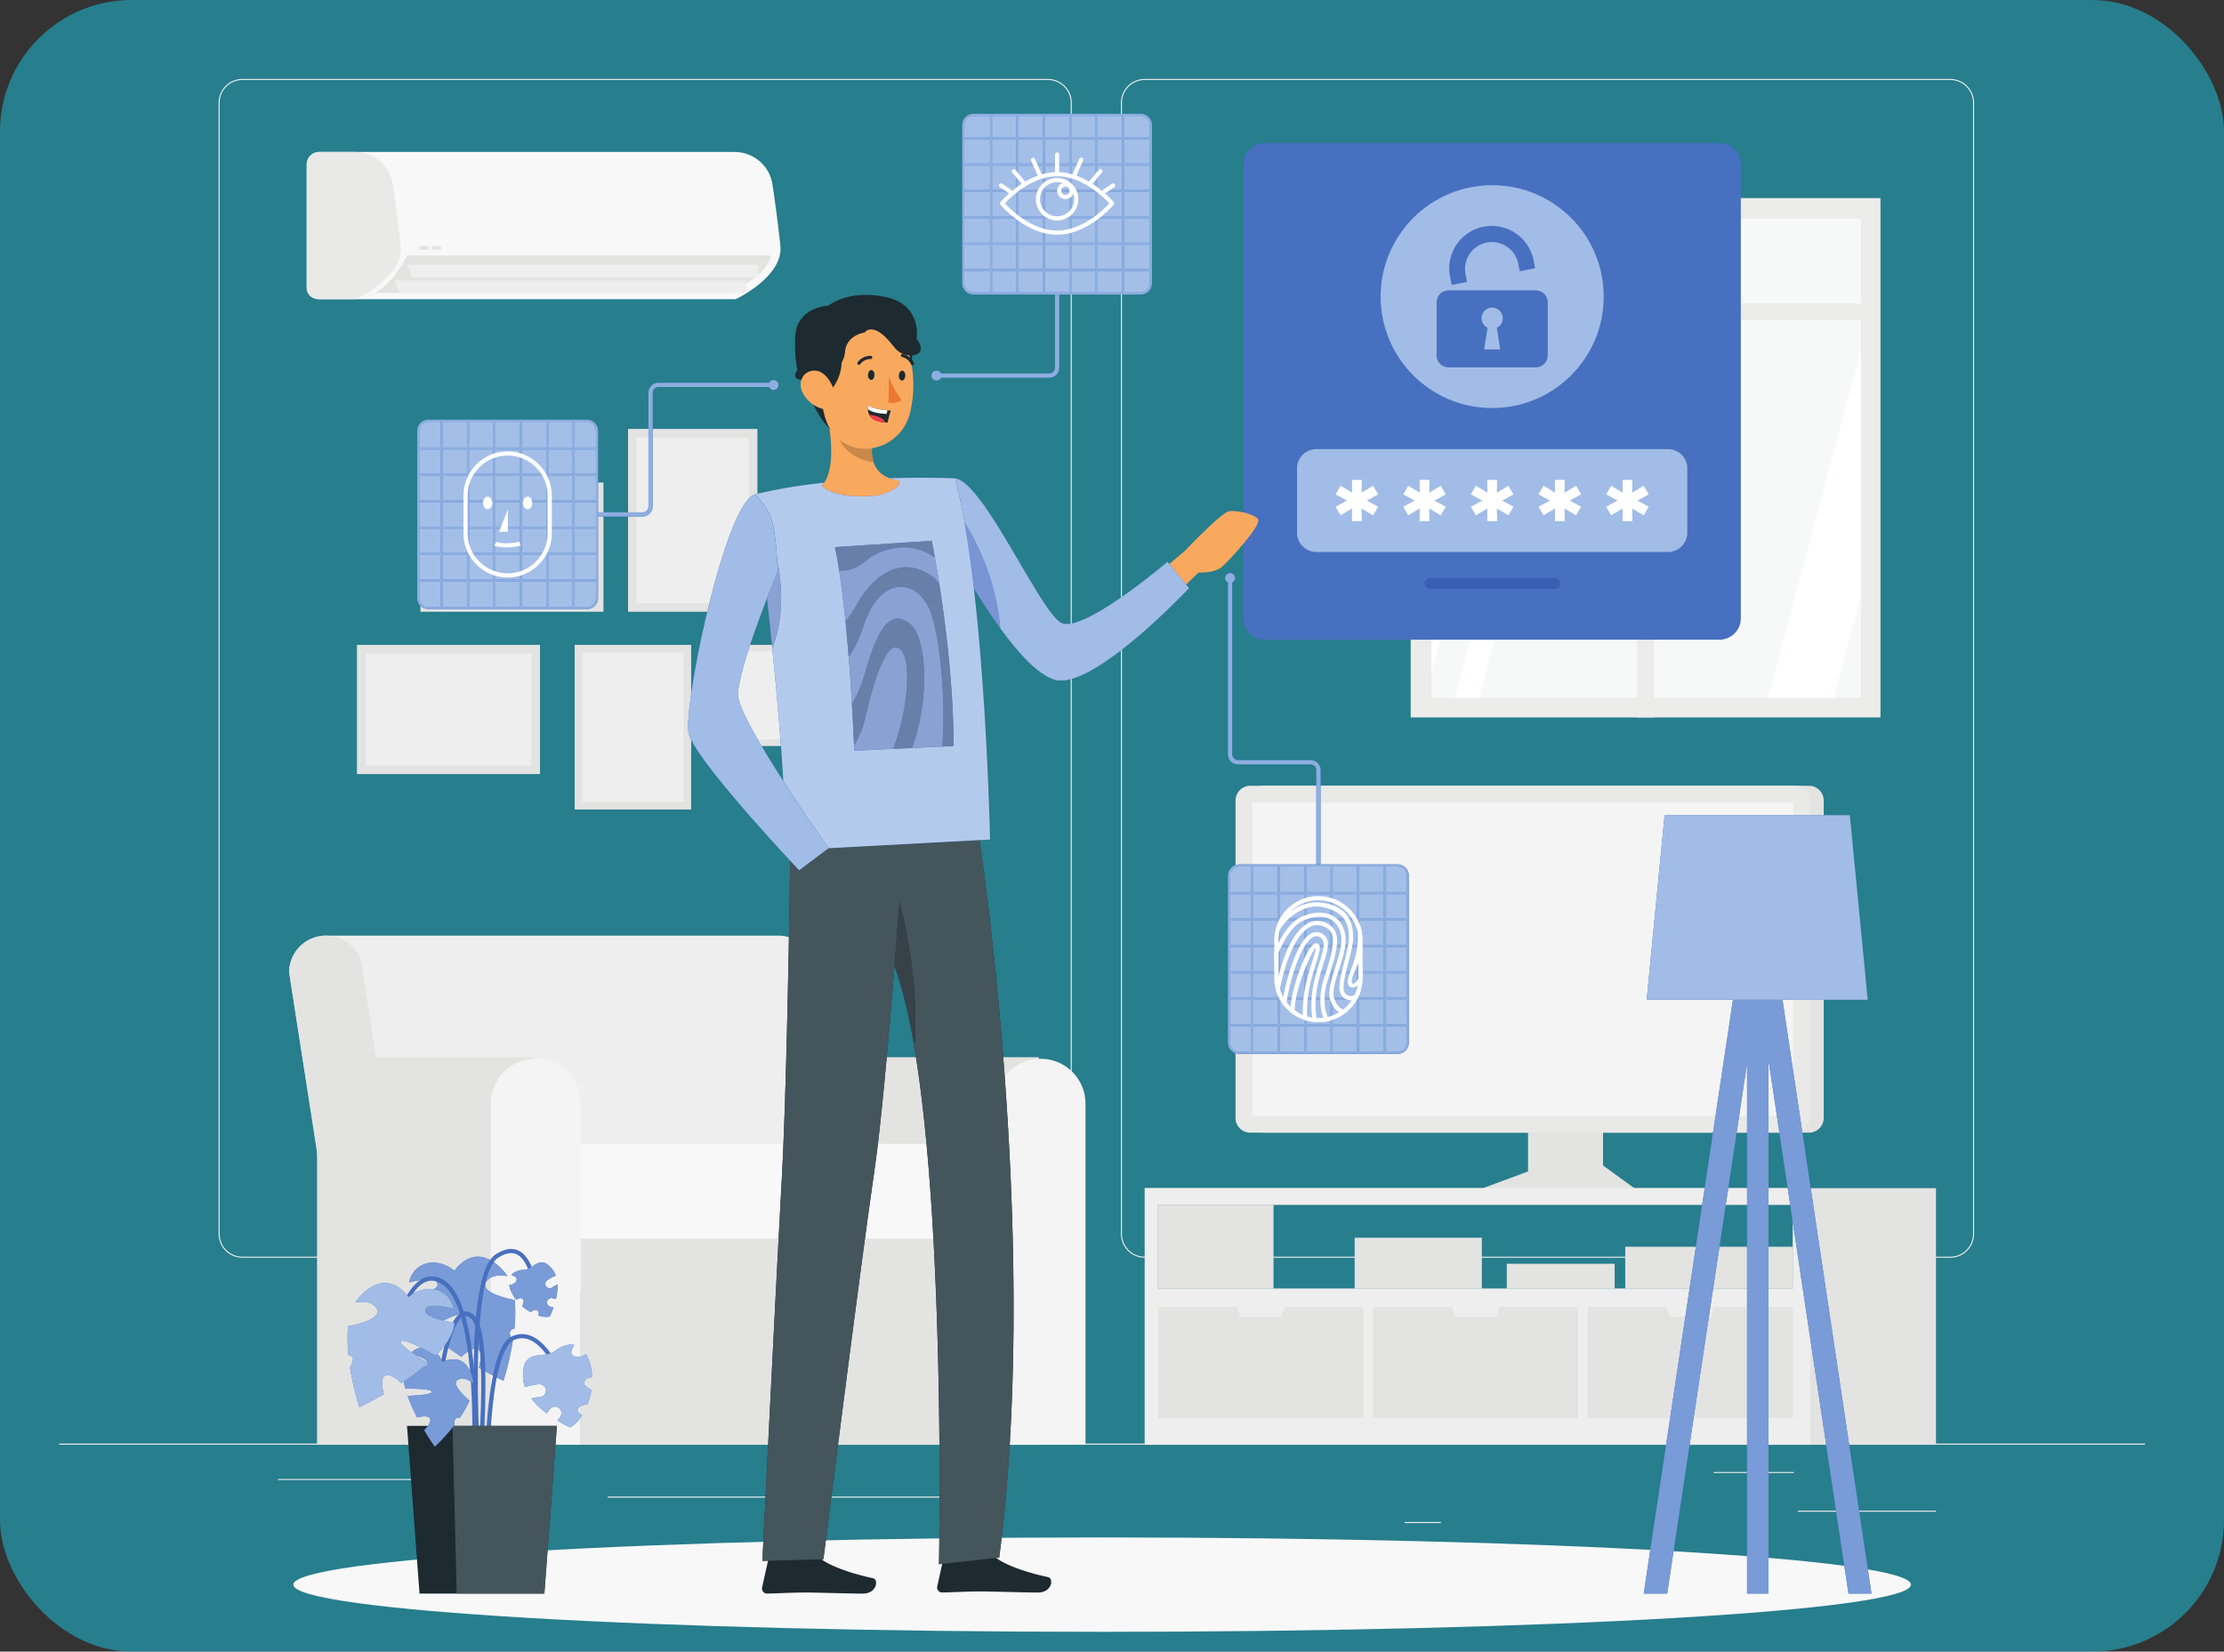 <svg xmlns="http://www.w3.org/2000/svg" width="338" height="251" fill="none" viewBox="0 0 338 251">
  <rect x="0" y="0" width="338" height="251" fill="#333333" stroke="none"/>
  <rect width="338" height="251" fill="#1EBBD7" opacity=".55" rx="20"/>
  <g clip-path="url(#a)">
    <path fill="#EEE" d="M9 219.553h317v-.158H9v.158Zm264.238 10.195h20.999v-.158h-20.999v.158Zm-59.756 1.56h5.511v.159h-5.511v-.159Zm46.954-7.442h12.167v-.158h-12.167v.158Zm-218.177 1.065h27.384v-.159H42.26v.159Zm33.03 0h4.015v-.159h-4.015v.159Zm17.064 2.674h59.39v-.159h-59.39v.159ZM36.842 12.159a3.462 3.462 0 0 0-3.46 3.456v171.917a3.463 3.463 0 0 0 3.46 3.457h122.425a3.462 3.462 0 0 0 3.459-3.457V15.615a3.462 3.462 0 0 0-3.459-3.456H36.842Zm122.425 178.988H36.842a3.62 3.62 0 0 1-3.619-3.615V15.615a3.621 3.621 0 0 1 3.62-3.614h122.424a3.621 3.621 0 0 1 3.618 3.614v171.917a3.62 3.62 0 0 1-3.618 3.615Zm14.707-178.988a3.462 3.462 0 0 0-3.46 3.456v171.917a3.462 3.462 0 0 0 3.46 3.457h122.425a3.462 3.462 0 0 0 3.46-3.457V15.615a3.462 3.462 0 0 0-3.46-3.456H173.974Zm122.425 178.988H173.974a3.62 3.62 0 0 1-3.618-3.615V15.615a3.62 3.62 0 0 1 3.618-3.614h122.425a3.622 3.622 0 0 1 3.619 3.614v171.917a3.621 3.621 0 0 1-3.619 3.615Z"/>
    <path fill="#E3E3E2" d="M243.629 164.742v12.383l5.235 3.802H224.42l7.809-2.892v-12.429l11.4-.864Z"/>
    <path fill="#E3E3E2" d="M175.947 183.098h96.54v12.75h-96.54v-12.75Zm-1.966-2.527v39.007H294.23v-39.007H173.981Z"/>
    <path fill="#EEE" d="M175.947 183.098h96.54v12.75h-96.54v-12.75Zm-1.966-2.527v39.007h101.134v-39.007H173.981Z"/>
    <path fill="#E3E3E2" d="M175.945 195.847h17.603V183.1h-17.603v12.747Zm71.053 0h25.489v-6.373h-25.489v6.373Zm-18 0h16.394v-3.785h-16.394v3.785Zm-23.12.001h19.331v-7.744h-19.331v7.744Zm47.418 2.776.468 1.522h6.269l.467-1.522h11.987v16.923h-31.178v-16.923h11.987Zm-32.641 0 .468 1.522h6.268l.468-1.522h11.987v16.923h-31.178v-16.923h11.987Zm-32.641 0 .468 1.522h6.269l.468-1.522h11.987v16.923h-31.179v-16.923h11.987Zm4.051-26.484h82.861a2.237 2.237 0 0 0 2.238-2.236v-48.248a2.238 2.238 0 0 0-2.238-2.236h-82.861a2.238 2.238 0 0 0-2.238 2.236v48.248a2.237 2.237 0 0 0 2.238 2.236Z"/>
    <path fill="#E9E9E8" d="M190.013 172.14h82.86a2.237 2.237 0 0 0 2.238-2.236v-48.248a2.238 2.238 0 0 0-2.238-2.236h-82.86a2.238 2.238 0 0 0-2.239 2.236v48.248a2.237 2.237 0 0 0 2.239 2.236Z"/>
    <path fill="#F4F4F4" d="M190.34 169.577h82.206v-47.594H190.34v47.594Z"/>
    <path fill="#ECECEB" d="M214.394 109.03h71.398V30.102h-71.398v78.928Z"/>
    <path fill="#F7F8F8" d="M217.535 106.067h65.302V33.229h-65.302v72.838Z"/>
    <path fill="#fff" d="m235.991 33.229-18.456 69.05V64.897l8.445-31.668h10.011Zm8.248 0-19.464 72.838h-3.671l19.465-72.838h3.67Zm38.598 19.863V90.48l-4.133 15.587h-10.011l14.144-52.975Z"/>
    <path fill="#ECECEB" d="M248.825 109.03h2.536V30.102h-2.536v78.928Z"/>
    <path fill="#ECECEB" d="M215.633 48.652h68.789v-2.534h-68.789v2.534Z"/>
    <path fill="#E3E3E2" d="M82.066 98.005v19.637H54.249V98.005h27.817Z"/>
    <path fill="#EEE" d="M80.757 99.285v17.077h-25.2V99.285h25.2Z"/>
    <path fill="#E3E3E2" d="M63.895 92.972h27.816V73.335H63.895v19.638Z"/>
    <path fill="#EEE" d="M65.203 91.692h25.2V74.615h-25.2v17.078Z"/>
    <path fill="#E3E3E2" d="M87.341 123.025h17.699v-25.02H87.341v25.02Z"/>
    <path fill="#EEE" d="M103.887 121.849H88.495V99.181h15.392v22.668Z"/>
    <path fill="#E3E3E2" d="M95.452 92.972h19.658V65.185H95.452v27.787Z"/>
    <path fill="#EEE" d="M96.734 91.666h17.094V66.49H96.734v25.175Z"/>
    <path fill="#E3E3E2" d="M111.05 113.381h21.779V98.005H111.05v15.376Z"/>
    <path fill="#EEE" d="M112.074 112.378h19.731v-13.37h-19.731v13.37Zm-62.528 29.819h68.766c3.092 0 5.6 2.505 5.6 5.595l7.613 48.429H51.559l-7.613-48.429a5.598 5.598 0 0 1 5.6-5.595Z"/>
    <path fill="#E3E3E2" d="m131.319 160.926-.086-.251h26.628v58.903h-32.968v-51.841c0-3.671 2.789-6.657 6.426-6.811Z"/>
    <path fill="#F4F4F4" d="M158.143 160.911a6.83 6.83 0 0 1 6.833 6.826v51.841H151.31v-51.841a6.83 6.83 0 0 1 6.833-6.826Z"/>
    <path fill="#E3E3E2" d="m54.605 160.926-.086-.251h26.628v58.903H48.18v-51.841c0-3.671 2.79-6.657 6.426-6.811Zm33.657 58.652h58.586v-41.486H88.262v41.486Z"/>
    <path fill="#F8F8F9" d="M77.128 188.226h65.906c3.976 0 7.2-3.22 7.2-7.192a7.197 7.197 0 0 0-7.2-7.193H77.128v14.385Z"/>
    <path fill="#F4F4F4" d="M81.429 160.911a6.83 6.83 0 0 1 6.833 6.826v51.841H74.596v-51.841a6.83 6.83 0 0 1 6.833-6.826Z"/>
    <path fill="#E3E3E2" d="M62.76 196.938H51.558l-7.613-49.146a5.598 5.598 0 0 1 5.6-5.595c3.093 0 5.6 2.505 5.6 5.595l7.613 49.146Z"/>
    <path fill="#F8F8F9" d="M46.614 25v18.72c0 1.052.853 1.752 1.907 1.752h63.282s7.316-3.41 6.797-8.17a231.5 231.5 0 0 0-1.197-9.255c-.433-2.871-2.892-4.951-5.795-4.951H48.521A1.905 1.905 0 0 0 46.614 25Z"/>
    <path fill="#E9E9E8" d="M46.614 25v18.72c0 1.052.853 1.752 1.907 1.752h5.58s7.32-3.41 6.796-8.17c-.415-3.8-.844-6.899-1.196-9.255-.429-2.871-2.893-4.951-5.795-4.951H48.52A1.905 1.905 0 0 0 46.614 25Z"/>
    <path fill="#E3E3E2" d="M117.146 38.807H61.864s-1.827 4.047-4.924 5.713h54.011s5.718-2.619 6.195-5.713Z"/>
    <path fill="#EEE" d="M113.333 42.615H59.958l.794 1.905h52.581v-1.905Zm1.906-2.38H61.864l.794 1.904h52.581v-1.904Z"/>
    <path fill="#E3E3E2" d="M63.77 37.934h1.351v-.555h-1.35v.555Zm1.908 0h1.35v-.555h-1.35v.555Z"/>
    <path fill="#F8F8F9" d="M290.426 240.828c0 3.961-55.035 7.172-122.926 7.172-67.89 0-122.925-3.211-122.925-7.172s55.035-7.172 122.925-7.172c67.891 0 122.926 3.211 122.926 7.172Z"/>
    <path fill="#4870C0" d="M66.503 195.14c.133.932-2.394 1.544-4.456 1.888.168 1.69 1.294 3.399 2.85 4.994 1.955-1.1 4.748-2.556 5.263-2.201.561.389-2.298 2.236-4.087 3.322 1.259 1.115 2.675 2.154 4.051 3.065.877-.819 1.904-1.536 2.515-1.147.635.403.463 1.669.15 2.799a54.873 54.873 0 0 0 3.721 1.993s.894-2.705 1.422-6.036a11.544 11.544 0 0 1-.312-.651c-.343-.793-.009-1.13.557-1.241.147-1.458.19-2.957.035-4.348-2.407-.505-5.337-1.439-4.24-2.882.662-.87 1.873-.969 3.133-.751a5.199 5.199 0 0 0-.595-.81c-4.383-4.825-7.441 0-7.441 0-2.547-2.121-6.126-1.547-6.9 1.767 1.432-.366 4.17-.911 4.334.239Z"/>
    <path fill="#799BD7" d="M76.51 209.853s-.377-.179-1.01-.505c.55-2.831 1.324-4.932 2.403-5.588l.03.057c-.529 3.331-1.423 6.036-1.423 6.036Z"/>
    <path fill="#799BD7" d="M74.925 209.048c-.35-.186-.746-.401-1.177-.641-.08-2.925-.338-5.447-.874-7.033.317-4.36.966-7.949 2.151-9.563.475.324.971.758 1.485 1.323.224.247.42.519.595.81a6.267 6.267 0 0 0-1.056-.099c-.54 0-1.039.092-1.453.317-.24.13-.45.305-.624.533-.163.214-.237.417-.237.609-.002 1.102 2.427 1.843 4.477 2.273.067.608.097 1.237.097 1.875 0 .82-.05 1.653-.132 2.473-.409.08-.697.279-.696.681 0 .155.044.34.14.56l.009.021c-1.242.725-2.106 2.944-2.705 5.861Zm-1.819-1.004-.317-.184c.116-.42.213-.859.256-1.266.026.467.046.95.061 1.45Zm-2.982-1.836a42.625 42.625 0 0 1-1.99-1.396c.44-1.788 1.02-3.481 1.733-4.311.061-.06.116-.118.163-.172l.082-.074c.43 1.522.758 3.27 1.006 5.145a8.277 8.277 0 0 0-.994.808Zm2.848-.706a.859.859 0 0 0-.288-.41c.017-.531.038-1.055.063-1.574.092.6.167 1.266.225 1.984Zm-1.268-.425c-.26-1.847-.6-3.578-1.043-5.095a.776.776 0 0 1 .108-.007c.266 0 .546.133.85.404.246.22.457.584.637 1.072a91.705 91.705 0 0 0-.191 3.516 1.7 1.7 0 0 0-.36.11Zm-4.317-4.378c-1.475-.348-2.765-.836-2.764-1.482 0-.024.001-.047.004-.071.075-.52.676-.694 1.445-.694.93 0 2.105.255 2.888.455-.412-1.765-1.618-2.752-3.042-2.97.367-.216.59-.457.59-.726a.621.621 0 0 0-.248-.486c.138.036.277.084.417.143 1.432.6 2.48 2.339 3.243 4.746a2.259 2.259 0 0 0-.227.176c-.528.093-1.382.455-2.306.909Z"/>
    <path fill="#799BD7" d="M72.355 200.271a2.022 2.022 0 0 0-.315-.365c-.424-.378-.847-.568-1.266-.568-.1 0-.2.011-.3.033-.826-2.559-1.974-4.425-3.55-5.087a3.399 3.399 0 0 0-1.318-.281 3.05 3.05 0 0 0-1.422.358 3.93 3.93 0 0 0-.32.188c-.614.093-1.224.232-1.694.352.47-2.014 1.976-3.016 3.657-3.016 1.085 0 2.243.418 3.242 1.249 0 0 1.359-2.144 3.564-2.144.57 0 1.195.142 1.868.502-1.123 1.64-1.785 4.865-2.146 8.779Z"/>
    <path fill="#4870C0" d="m71.972 230.6-.632-.052c.027-.325 2.596-32.634-4.663-35.68-.78-.327-1.499-.309-2.2.055-2.622 1.363-3.879 7.019-3.891 7.077l-.62-.135c.054-.245 1.333-6.003 4.218-7.504.867-.45 1.788-.476 2.74-.077 7.677 3.222 5.16 34.966 5.048 36.316Z"/>
    <path fill="#4870C0" d="M72.887 229.9c-.129-1.453-3.091-35.638 2.448-39.267 1.329-.869 2.512-1.056 3.519-.547 2.617 1.319 2.961 6.911 2.974 7.147l-.632.036c-.004-.055-.336-5.464-2.628-6.618-.789-.396-1.76-.226-2.885.512-5.225 3.423-2.196 38.329-2.165 38.682l-.631.055Z"/>
    <path fill="#4870C0" d="M73.72 232.664c-.042-1.113-.954-27.28 4.09-29.571.997-.452 2.007-.461 3-.024 3.462 1.522 5.6 7.966 5.69 8.239l-.603.197c-.021-.064-2.14-6.449-5.342-7.856-.832-.366-1.645-.36-2.482.021-3.868 1.756-3.997 21.508-3.72 28.97l-.633.024Z"/>
    <path fill="#4870C0" d="m72.436 231.467-.63-.072c.889-7.788 2.589-28.54-.188-31.016-.414-.37-.785-.483-1.135-.35-1.861.713-2.994 7.463-3.274 10.004l-.63-.07c.107-.974 1.122-9.547 3.676-10.526.585-.224 1.185-.066 1.785.469 3.589 3.199.528 30.404.396 31.561Z"/>
    <path fill="#1D2A30" d="M61.856 216.703h22.779l-1.903 25.489H63.758l-1.902-25.489Z"/>
    <path fill="#45555C" d="M82.732 242.192H69.41l-.629-25.263.18-.226h15.674l-1.902 25.489"/>
    <path fill="#4870C0" d="M64.96 207.349c-.238.62-2.007.132-3.397-.362-.476 1.101-.368 2.54.043 4.057 1.584-.009 3.806.049 4.002.445.213.432-2.185.591-3.66.649.393 1.118.91 2.245 1.446 3.278.822-.205 1.701-.296 1.945.153.253.466-.287 1.188-.868 1.777a38.59 38.59 0 0 0 1.61 2.505s1.48-1.363 2.949-3.236c.006-.167.014-.335.031-.509.06-.606.382-.699.77-.574.59-.849 1.13-1.759 1.514-2.67-1.313-1.136-2.798-2.715-1.627-3.229.707-.31 1.488.044 2.19.61a3.73 3.73 0 0 0-.089-.704c-1.047-4.477-4.589-2.548-4.589-2.548-.843-2.181-3.247-3.052-4.861-1.273 1.008.264 2.883.865 2.59 1.631Z"/>
    <path fill="#799BD7" d="M66.082 219.851s-.724-1.011-1.611-2.505c.48-.487.934-1.066.932-1.516a.546.546 0 0 0-.064-.261c-.128-.236-.43-.322-.807-.322-.343 0-.747.071-1.138.169a25.926 25.926 0 0 1-1.446-3.278c1.415-.055 3.678-.205 3.673-.597a.121.121 0 0 0-.013-.052c-.184-.372-2.155-.446-3.706-.446l-.296.001a11.622 11.622 0 0 1-.239-1.071 37.497 37.497 0 0 0 3.136-2.347c.232-.031.395-.117.456-.277a.44.44 0 0 0 .03-.14l.068-.06-.076-.046c-.096-.48-.99-.879-1.812-1.151a28.115 28.115 0 0 1-.617-.422c.43-.407.905-.642 1.388-.728.776.387 1.59.83 2.294 1.226.084-.086.167-.172.25-.26.306.337.563.749.746 1.223 0 0 .76-.413 1.678-.413 1.067 0 2.349.556 2.912 2.961.053.229.08.465.089.704-.523-.421-1.09-.725-1.636-.725-.188 0-.374.035-.555.115-.3.131-.425.332-.424.578.002.715 1.074 1.805 2.05 2.651-.382.911-.922 1.821-1.513 2.67a.886.886 0 0 0-.27-.049c-.26 0-.454.166-.5.623a7.993 7.993 0 0 0-.031.509l-.07.088-.18.226a30.39 30.39 0 0 1-2.698 2.922Z"/>
    <path fill="#4870C0" d="M81.871 210.376c-.718.053-1.407.217-2.081.438a4.824 4.824 0 0 1-.307-1.506c-.144-4.589 3.144-2.654 4.882-4.003.866-.672 1.928-1.104 2.907-.911-.147.254-.28.515-.393.786-.182.44.105.897.556.982.424.079.9.043 1.29-.153.122-.061.224-.149.332-.23.242.41.457.911.631 1.536.177.637.268 1.298.297 1.962a6.649 6.649 0 0 0-.769.217c-.395.14-.606.771-.287 1.09.28.281.6.504.948.665a10.659 10.659 0 0 1-.578 2.151c-.078.012-.157.021-.234.036a5.995 5.995 0 0 0-.496.122 1.788 1.788 0 0 0-.275.101.727.727 0 0 0-.43.556c-.035.251.07.51.27.663.108.082.226.146.342.21-.523.829-1.142 1.484-1.82 1.834 0 0-.837-.366-1.934-1.022.137-.184.274-.367.402-.557.15-.223.217-.453.195-.72-.022-.26-.18-.486-.372-.648-.187-.157-.484-.225-.722-.195-.232.03-.514.173-.648.372-.152.226-.32.442-.486.658-.84-.633-1.675-1.396-2.334-2.264l.07-.02a7.273 7.273 0 0 1 1.295-.216c.546-.04.885-.589.844-1.092-.047-.546-.586-.88-1.095-.842Z"/>
    <path fill="#A1BCE6" d="M86.657 216.922s-.838-.366-1.935-1.022c.137-.184.274-.367.402-.557a1.07 1.07 0 0 0 .195-.72c-.022-.26-.18-.486-.372-.648a.98.98 0 0 0-.722-.195c-.232.03-.514.173-.648.372-.153.226-.32.442-.487.658-.839-.633-1.674-1.396-2.333-2.264l.07-.02a7.273 7.273 0 0 1 1.295-.216c.516-.038.848-.531.847-1.009l-.003-.083c-.045-.518-.532-.845-1.016-.845-.027 0-.053 0-.079.003-.718.053-1.407.217-2.081.438a4.82 4.82 0 0 1-.312-1.793c.001-4.221 3.186-2.397 4.887-3.716.724-.563 1.587-.958 2.422-.958.163 0 .325.016.485.047-.147.254-.28.515-.393.786a.715.715 0 0 0-.056.272c0 .342.254.643.612.71.136.026.28.039.422.039.3 0 .604-.06.868-.192.122-.061.224-.149.332-.23.242.41.457.911.63 1.536.178.637.269 1.298.297 1.962a6.649 6.649 0 0 0-.768.217c-.26.092-.441.398-.442.687 0 .15.046.294.155.403.28.281.6.504.948.665a10.66 10.66 0 0 1-.578 2.151c-.078.012-.157.021-.234.036a5.995 5.995 0 0 0-.496.122 1.792 1.792 0 0 0-.275.101.727.727 0 0 0-.437.656c.001.217.103.43.278.563.107.082.225.146.341.21-.523.829-1.142 1.484-1.82 1.834Z"/>
    <path fill="#4870C0" d="M83.186 194.553a5.99 5.99 0 0 1 1.286-.683 3.293 3.293 0 0 0-.5-.925c-1.941-2.475-2.818-.016-4.324.038-.75.027-1.498.265-1.927.795.188.069.373.148.552.241a.493.493 0 0 1 .138.76 1.425 1.425 0 0 1-.744.485c-.09.021-.183.019-.274.025.052.321.159.68.342 1.082.187.413.43.801.706 1.162.161-.084.327-.159.498-.223.27-.1.658.139.631.447a2.251 2.251 0 0 1-.206.765c.391.347.817.631 1.249.876l.138-.083c.103-.056.208-.106.314-.153a1.2 1.2 0 0 1 .19-.069.503.503 0 0 1 .47.105.488.488 0 0 1 .149.466c-.02.09-.055.175-.088.261.639.205 1.252.278 1.761.165 0 0 .28-.559.569-1.385-.153-.036-.306-.072-.456-.117a.731.731 0 0 1-.42-.293.668.668 0 0 1 .709-1.01c.18.052.362.09.544.132.163-.7.267-1.468.231-2.213l-.045.021a4.9 4.9 0 0 0-.775.454c-.305.218-.724.079-.923-.204-.215-.307-.079-.719.205-.922Z"/>
    <path fill="#799BD7" d="M83.033 200.143a4.14 4.14 0 0 1-1.247-.218c.033-.086.067-.171.088-.261a.491.491 0 0 0-.149-.466.475.475 0 0 0-.326-.123.596.596 0 0 0-.145.018 1.284 1.284 0 0 0-.189.068 4.067 4.067 0 0 0-.314.154l-.138.083a7.328 7.328 0 0 1-1.25-.876 2.251 2.251 0 0 0 .209-.796c0-.245-.26-.439-.499-.439a.377.377 0 0 0-.133.023 4.225 4.225 0 0 0-.499.223 5.985 5.985 0 0 1-.706-1.162 4.259 4.259 0 0 1-.342-1.082c.091-.006.183-.004.274-.025.29-.068.557-.258.744-.485a.521.521 0 0 0 .121-.331.477.477 0 0 0-.26-.429 4.644 4.644 0 0 0-.551-.241c.43-.53 1.177-.768 1.927-.796 1.004-.035 1.728-1.139 2.673-1.139.474 0 1.003.277 1.65 1.102.222.282.382.595.5.925-.45.179-.884.395-1.285.682a.743.743 0 0 0-.31.586.58.58 0 0 0 .105.337.738.738 0 0 0 .587.311.572.572 0 0 0 .336-.107 5.01 5.01 0 0 1 .775-.455l.045-.02c.005.1.007.198.007.299 0 .649-.096 1.307-.238 1.913-.182-.041-.365-.079-.544-.131a.486.486 0 0 0-.134-.018.72.72 0 0 0-.37.106.684.684 0 0 0-.293.419.847.847 0 0 0-.014.15c0 .125.03.25.103.353a.731.731 0 0 0 .419.293c.15.045.303.081.456.117a12.81 12.81 0 0 1-.569 1.385 2.368 2.368 0 0 1-.514.053Z"/>
    <path fill="#4870C0" d="M64.627 199.146c-.133.931 2.395 1.544 4.456 1.888-.168 1.691-1.294 3.399-2.849 4.994-1.956-1.101-4.748-2.556-5.263-2.201-.562.389 2.298 2.236 4.086 3.322-1.258 1.115-2.674 2.155-4.05 3.065-.878-.818-1.904-1.537-2.516-1.148-.635.404-.463 1.67-.15 2.799a54.64 54.64 0 0 1-3.721 1.994s-.894-2.705-1.422-6.036c.108-.212.214-.426.312-.651.343-.793.01-1.13-.557-1.242-.147-1.458-.189-2.957-.036-4.348 2.41-.505 5.338-1.439 4.241-2.882-.662-.87-1.873-.968-3.133-.751.176-.29.371-.563.595-.809 4.383-4.825 7.442 0 7.442 0 2.547-2.121 6.125-1.547 6.898 1.767-1.43-.366-4.168-.911-4.333.239Z"/>
    <path fill="#A1BCE6" d="M54.62 213.859s-.894-2.705-1.422-6.036c.107-.212.214-.426.312-.651.095-.22.138-.405.139-.56 0-.403-.287-.601-.697-.682a24.86 24.86 0 0 1-.131-2.473c0-.637.03-1.266.096-1.875 2.051-.43 4.48-1.171 4.478-2.272 0-.192-.074-.396-.237-.61-.473-.622-1.226-.849-2.077-.849-.34 0-.696.036-1.056.098.176-.29.37-.563.595-.809 1.46-1.608 2.775-2.145 3.877-2.145 2.205 0 3.564 2.145 3.564 2.145 1-.832 2.157-1.249 3.242-1.249 1.681 0 3.187 1.002 3.657 3.016-.783-.2-1.959-.455-2.889-.455-.768 0-1.37.174-1.444.694a.499.499 0 0 0-.005.071c0 .891 2.452 1.482 4.46 1.817-.115 1.163-.684 2.335-1.534 3.473a15.437 15.437 0 0 1-1.314 1.521c-1.751-.986-4.173-2.256-5.03-2.256-.1 0-.18.018-.233.055a.156.156 0 0 0-.072.135c.004.572 2.527 2.196 4.158 3.187l-.068.059c-.16.141-.322.28-.486.418-.999.84-2.074 1.63-3.136 2.347-.12.081-.24.162-.36.241-.709-.661-1.515-1.256-2.12-1.256a.72.72 0 0 0-.396.108c-.315.2-.431.613-.43 1.115 0 .511.123 1.115.28 1.684a54.64 54.64 0 0 1-3.721 1.994Z"/>
    <path fill="#4870C0" d="m253.373 242.192 12.142-80.598v80.598h3.26v-81.101l12.154 81.101h3.493l-15.213-101.517-.434.064v-3.301h-3.26v3.291l-.446-.054-15.255 101.517h3.559Z"/>
    <path fill="#799BD7" d="M284.422 242.192h-3.493l-5.815-38.8-2.627-17.53-2.44-16.285-1.272-8.486v81.101h-3.26v-80.598l-1.203 7.983-.386 2.563-1.27 8.431-.381 2.527-.96 6.376-.96 6.373-.648 4.299-2.32 15.401-.607 4.031-3.407 22.614h-3.559l13.562-90.258h7.52l13.526 90.258Z"/>
    <path fill="#4870C0" d="M283.85 151.934h-33.586l2.719-28.037h28.149l2.718 28.037Z"/>
    <path fill="#A1BCE6" d="M283.85 151.934h-33.586l2.719-28.037h28.149l2.718 28.037Z"/>
    <path fill="#4870C0" d="M199.172 115.531h-11.017a.887.887 0 0 1-.888-.886V88.514a.738.738 0 0 0-.317-1.407.738.738 0 0 0-.317 1.407v26.131c0 .838.682 1.52 1.522 1.52h11.017c.488 0 .887.397.887.886v14.952h.634v-14.952c0-.838-.683-1.52-1.521-1.52Z"/>
    <path fill="#8DAEE0" d="M200.693 131.369h-.634v-14.318a.888.888 0 0 0-.887-.886h-11.017c-.84 0-1.522-.682-1.522-1.52V88.514a.738.738 0 0 1 .317-1.407.739.739 0 0 1 .317 1.407v26.131c0 .489.398.886.888.886h11.017c.838 0 1.521.682 1.521 1.52v14.318Z"/>
    <path fill="#4870C0" d="M212.414 160.171h-24.078c-.94 0-1.703-.762-1.703-1.702v-25.398c0-.94.763-1.702 1.703-1.702h24.078c.941 0 1.704.762 1.704 1.702v25.398c0 .94-.763 1.702-1.704 1.702Z"/>
    <path fill="#8DAEE0" d="M212.414 160.171h-24.078c-.94 0-1.703-.762-1.703-1.702v-25.398c0-.94.763-1.702 1.703-1.702h24.078c.941 0 1.704.762 1.704 1.702v25.398c0 .94-.763 1.702-1.704 1.702Zm-1.844-4.216v3.9h1.844c.765 0 1.387-.621 1.387-1.386v-2.514h-3.231Zm-4.014 0v3.9h3.697v-3.9h-3.697Zm-4.015 0v3.9h3.698v-3.9h-3.698Zm-4.014 0v3.9h3.697v-3.9h-3.697Zm-4.015 0v3.9h3.698v-3.9h-3.698Zm-4.014 0v3.9h3.697v-3.9h-3.697Zm-3.548 0v2.514c0 .765.622 1.386 1.386 1.386h1.845v-3.9h-3.231Zm23.62-4.011v3.694h3.231v-3.694h-3.231Zm-4.014 0v3.694h3.697v-3.694h-3.697Zm-4.015 0v3.694h3.698v-3.694h-3.698Zm-4.014 0v3.694h3.697v-3.694h-3.697Zm-4.015 0v3.694h3.698v-3.694h-3.698Zm-4.014 0v3.694h3.697v-3.694h-3.697Zm-3.548 0v3.694h3.231v-3.694h-3.231Zm23.62-4.009v3.693h3.231v-3.693h-3.231Zm-4.014 0v3.693h3.697v-3.693h-3.697Zm-4.015 0v3.693h3.698v-3.693h-3.698Zm-4.014 0v3.693h3.697v-3.693h-3.697Zm-4.015 0v3.693h3.698v-3.693h-3.698Zm-4.014 0v3.693h3.697v-3.693h-3.697Zm-3.548 0v3.693h3.231v-3.693h-3.231Zm23.62-4.011v3.694h3.231v-3.694h-3.231Zm-4.014 0v3.694h3.697v-3.694h-3.697Zm-4.015 0v3.694h3.698v-3.694h-3.698Zm-4.014 0v3.694h3.697v-3.694h-3.697Zm-4.015 0v3.694h3.698v-3.694h-3.698Zm-4.014 0v3.694h3.697v-3.694h-3.697Zm-3.548 0v3.694h3.231v-3.694h-3.231Zm23.62-4.01v3.693h3.231v-3.693h-3.231Zm-4.014 0v3.693h3.697v-3.693h-3.697Zm-4.015 0v3.693h3.698v-3.693h-3.698Zm-4.014 0v3.693h3.697v-3.693h-3.697Zm-4.015 0v3.693h3.698v-3.693h-3.698Zm-4.014 0v3.693h3.697v-3.693h-3.697Zm-3.548 0v3.693h3.231v-3.693h-3.231Zm23.62-4.011v3.694h3.231v-3.694h-3.231Zm-4.014 0v3.694h3.697v-3.694h-3.697Zm-4.015 0v3.694h3.698v-3.694h-3.698Zm-4.014 0v3.694h3.697v-3.694h-3.697Zm-4.015 0v3.694h3.698v-3.694h-3.698Zm-4.014 0v3.694h3.697v-3.694h-3.697Zm-3.548 0v3.694h3.231v-3.694h-3.231Zm23.62-4.217v3.9h3.231v-2.515c0-.763-.622-1.385-1.387-1.385h-1.844Zm-4.014 0v3.9h3.697v-3.9h-3.697Zm-4.015 0v3.9h3.698v-3.9h-3.698Zm-4.014 0v3.9h3.697v-3.9h-3.697Zm-4.015 0v3.9h3.698v-3.9h-3.698Zm-4.014 0v3.9h3.697v-3.9h-3.697Zm-2.162 0c-.764 0-1.386.622-1.386 1.385v2.515h3.231v-3.9h-1.845Z"/>
    <path fill="#A3BFE8" d="M198.527 151.628h3.697v-3.693h-3.697v3.693Zm4.014-12.031h3.698v-3.694h-3.698v3.694Zm-8.029 16.041h3.698v-3.694h-3.698v3.694Zm8.029-12.031h3.698v-3.694h-3.698v3.694Zm0 4.011h3.698v-3.694h-3.698v3.694Zm-4.014-4.011h3.697v-3.694h-3.697v3.694Zm0-8.021h3.697v-3.9h-3.697v3.9Zm-4.015 16.042h3.698v-3.693h-3.698v3.693Zm4.015-12.031h3.697v-3.694h-3.697v3.694Zm0 16.041h3.697v-3.694h-3.697v3.694Zm4.014 0h3.698v-3.694h-3.698v3.694Zm-4.014-8.02h3.697v-3.694h-3.697v3.694Zm4.014-12.032h3.698v-3.9h-3.698v3.9Zm-15.591 16.042h3.23v-3.693h-3.23v3.693Zm0-12.031h3.23v-3.694h-3.23v3.694Zm0 8.021h3.23v-3.694h-3.23v3.694Zm0-4.011h3.23v-3.694h-3.23v3.694Zm15.591 8.021h3.698v-3.693h-3.698v3.693Zm11.26-16.042h-3.231v-3.9h1.845c.764 0 1.386.622 1.386 1.385v2.515Zm-7.245 4.011h3.697v-3.694h-3.697v3.694Zm-19.606 16.041h3.23v-3.694h-3.23v3.694Zm19.606-12.031h3.697v-3.694h-3.697v3.694Zm0 4.011h3.697v-3.694h-3.697v3.694Zm0 4.01h3.697v-3.693h-3.697v3.693Zm0 4.01h3.697v-3.694h-3.697v3.694Zm4.014 0h3.231v-3.694h-3.231v3.694Zm-4.014-20.052h3.697v-3.9h-3.697v3.9Zm-8.029 24.268h3.697v-3.899h-3.697v3.899Zm4.014 0h3.698v-3.899h-3.698v3.899Zm8.029-12.236h3.231v-3.694h-3.231v3.694Zm-4.014 12.236h3.697v-3.899h-3.697v3.899Zm4.014-8.226h3.231v-3.693h-3.231v3.693Zm-20.389 8.226h-1.845c-.764 0-1.386-.62-1.386-1.385v-2.514h3.231v3.899Zm22.234 0h-1.845v-3.899h3.231v2.514c0 .765-.622 1.385-1.386 1.385Zm-22.234-24.268h-3.231v-2.515c0-.763.622-1.385 1.386-1.385h1.845v3.9Zm20.389 8.021h3.231v-3.694h-3.231v3.694Zm0-4.01h3.231v-3.694h-3.231v3.694Zm-20.072 8.021h3.697v-3.694h-3.697v3.694Zm0 8.02h3.697v-3.694h-3.697v3.694Zm4.014-20.052h3.698v-3.9h-3.698v3.9Zm-4.014 16.042h3.697v-3.693h-3.697v3.693Zm4.014-8.021h3.698v-3.694h-3.698v3.694Zm0-4.01h3.698v-3.694h-3.698v3.694Zm0 20.257h3.698v-3.899h-3.698v3.899Zm-4.014 0h3.697v-3.899h-3.697v3.899Zm0-24.268h3.697v-3.9h-3.697v3.9Zm4.014 12.032h3.698v-3.694h-3.698v3.694Zm-4.014-4.011h3.697v-3.694h-3.697v3.694Zm0-4.01h3.697v-3.694h-3.697v3.694Z"/>
    <path fill="#fff" d="M205.438 152.003a6.002 6.002 0 0 1-1.908 1.829 6.038 6.038 0 0 1-1.756.729h-.007a6.209 6.209 0 0 1-.627.107 6.112 6.112 0 0 1-.767.052c-.095 0-.191 0-.286-.007a6.88 6.88 0 0 1-.647-.064 6.162 6.162 0 0 1-1.432-.404 6.53 6.53 0 0 1-1.255-.722 5.79 5.79 0 0 1-.603-.52 5.518 5.518 0 0 1-.627-.71c-.184-.24-.35-.5-.495-.765v-.007a6.008 6.008 0 0 1-.729-2.875v-5.751c0-1.388.463-2.667 1.248-3.687a6.144 6.144 0 0 1 2.042-1.71 5.988 5.988 0 0 1 2.784-.677 6.086 6.086 0 0 1 5.933 4.737v.013c.095.424.146.868.146 1.324v5.801c-.006.38-.044.754-.114 1.115v.006c-.101.5-.259.975-.475 1.425a5.7 5.7 0 0 1-.425.761Zm1.502-10.483a5.231 5.231 0 0 0-.234-.848 6.722 6.722 0 0 0-6.333-4.485 6.697 6.697 0 0 0-5.231 2.515 6.538 6.538 0 0 0-.882 1.438 6.674 6.674 0 0 0-.595 2.755v5.751c0 .563.069 1.108.202 1.628v.006c.102.411.241.804.425 1.177v.007c.159.354.355.691.571 1.007v.007c.171.228.343.443.526.652a6.82 6.82 0 0 0 2.657 1.811h.006c.215.076.431.146.653.203.279.07.558.12.843.158.216.026.431.045.654.045.056.006.113.006.171.006.348 0 .697-.025 1.033-.076.215-.038.431-.082.634-.133h.006a6.813 6.813 0 0 0 2.853-1.552 6.777 6.777 0 0 0 1.896-2.989c.171-.557.273-1.14.285-1.755v-.007c.006-.062.006-.133.006-.195v-5.751c0-.47-.051-.931-.146-1.375Z"/>
    <path fill="#fff" d="M201.14 146.454c-.679 2.147-1.56 4.972-1.053 8.259.032.209.07.418.115.634-.223 0-.438-.019-.654-.045a8.147 8.147 0 0 1-.108-.653c-.481-3.356.412-6.212 1.091-8.385.722-2.306 1.02-3.433-.07-3.895-.342-.146-.684-.102-1.046.139-1.731 1.147-3.278 6.093-3.892 9.785-.051.292-.096.571-.134.837a11.002 11.002 0 0 1-.526-.652v-.007c.044-.304.101-.621.164-.943v-.007c.699-3.661 2.188-8.316 4.04-9.539.539-.354 1.109-.424 1.641-.196 1.668.71 1.122 2.458.432 4.668Z"/>
    <path fill="#fff" d="M200.036 146.296c-.634 2.033-1.565 5.01-1.381 8.177.012.221.025.443.05.671a7.712 7.712 0 0 1-.653-.203h-.006c-.02-.234-.032-.462-.038-.696-.127-3.173.792-6.119 1.426-8.139.254-.805.539-1.71.532-2.058-.766.684-3.144 6.257-3.213 9.475-.013.284 0 .544.031.785a6.864 6.864 0 0 1-.665-.482c0-.26.005-.538.031-.823.266-3.356 2.288-8.417 3.392-9.418.292-.266.532-.253.678-.196.654.253.355 1.197-.184 2.907Z"/>
    <path fill="#fff" d="M201.774 154.561c.082.215.177.412.265.582a7.97 7.97 0 0 1-.634.133 5.432 5.432 0 0 1-.265-.608c-.521-1.354-.793-3.413.151-6.226 1.845-5.485 1.523-6.789.153-7.511-.787-.418-1.566-.443-2.321-.076-1.895.937-3.543 4.326-4.602 9.419-.083.385-.159.779-.229 1.183a5.815 5.815 0 0 1-.425-1.177v-.006c.133-.653.279-1.28.432-1.875 1.102-4.358 2.682-7.19 4.545-8.108.945-.468 1.921-.443 2.897.076 1.909 1.014 1.947 2.946.153 8.272-.92 2.736-.621 4.687-.127 5.922h.007Z"/>
    <path fill="#fff" d="M204.899 153.592c-.216.197-.438.38-.678.545a4.114 4.114 0 0 1-.26-.082 1.818 1.818 0 0 1-.431-.223c-.659-.392-1.142-1.095-1.401-2.045-.33-1.184.209-2.895.785-4.699.578-1.818 1.173-3.693.888-5.055-.228-1.102-.805-1.912-1.667-2.35-1.11-.551-2.587-.455-4.152.273-1.649.773-2.911 3.059-3.684 4.864a24.687 24.687 0 0 0-.634 1.641v-1.78c.184-.431.393-.9.634-1.368.818-1.603 1.965-3.256 3.41-3.927 1.751-.817 3.424-.913 4.712-.266 1.039.526 1.736 1.488 2.002 2.787.317 1.519-.304 3.476-.906 5.371-.545 1.716-1.058 3.331-.779 4.338.259.912.728 1.539 1.381 1.812l.07.031c.222.089.463.133.71.133Z"/>
    <path fill="#fff" d="M206.795 150.603c-.12.393-.273.772-.462 1.127a2.526 2.526 0 0 1-.895.273c-.063.005-.12.005-.177.005l-.158-.012c-.704-.064-1.243-.525-1.459-1.235-.279-.944.178-2.717.659-4.592.35-1.355.71-2.762.71-3.642 0-1.951-.506-4.041-4.254-4.706-1.907-.342-4.64.874-6.247 3.473-.313.507.097-1.439-.251-1.154.228-.52.582-.493.931-.93.704-.456 2.665-2.389 5.675-2.016 4.321.536 4.78 3.408 4.78 5.333 0 .963-.355 2.344-.735 3.801-.418 1.627-.888 3.477-.659 4.255.139.457.469.748.906.786.203.019.445-.019.704-.127.292-.113.615-.322.932-.639Z"/>
    <path fill="#fff" d="M207.086 147.157v1.489c0 .063 0 .133-.005.196v.007c-.222.43-.463.759-.743.962v.006a1.258 1.258 0 0 1-.754.241c-.057 0-.121 0-.184-.007a.576.576 0 0 1-.45-.322c-.285-.526.068-1.584.304-2.18.869-2.188 1.183-3.84 1.053-5.978v-.013c.026-.361.038-.583.038-.595a.326.326 0 0 1 .336-.298l.025.007c.102.272.178.557.235.848-.032.469-.077.937-.12 1.406-.09.899-.198 1.799-.369 2.692-.043.24.161.148.11.389-.082.354-.414 1.055-.56 1.391-.152.348-.323.69-.444 1.051-.075.216-.355 1.229.217 1.008.215-.083.386-.304.513-.489.057-.088.114-.177.164-.271.191-.336.336-.71.47-1.072.057-.152.114-.31.164-.468Z"/>
    <path fill="#4870C0" d="M160.339 39.728v16.15a.888.888 0 0 1-.887.887h-16.438a.738.738 0 0 0-1.408.316.738.738 0 0 0 1.408.317h16.438c.839 0 1.521-.681 1.521-1.52v-16.15h-.634Z"/>
    <path fill="#8DAEE0" d="M142.349 57.824a.743.743 0 1 1 0-1.484c.295 0 .546.175.665.425h16.438a.888.888 0 0 0 .887-.886V44.756h.634v11.123c0 .838-.682 1.519-1.521 1.519h-16.438a.738.738 0 0 1-.665.426Z"/>
    <path fill="#4870C0" d="M146.241 43.054V19c0-.94.762-1.702 1.703-1.702h25.424c.94 0 1.703.762 1.703 1.702v24.054c0 .94-.763 1.702-1.703 1.702h-25.424a1.702 1.702 0 0 1-1.703-1.702Z"/>
    <path fill="#8DAEE0" d="M173.368 44.756h-25.424a1.702 1.702 0 0 1-1.703-1.702V19c0-.94.762-1.702 1.703-1.702h25.424c.94 0 1.703.762 1.703 1.702v24.054c0 .94-.763 1.702-1.703 1.702Zm-2.517-3.544v3.227h2.517c.764 0 1.386-.622 1.386-1.385v-1.842h-3.903Zm-4.014 0v3.227h3.697v-3.227h-3.697Zm-4.015 0v3.227h3.698v-3.227h-3.698Zm-4.014 0v3.227h3.697v-3.227h-3.697Zm-4.015 0v3.227h3.698v-3.227h-3.698Zm-4.014 0v3.227h3.697v-3.227h-3.697Zm-4.221 0v1.842c0 .763.622 1.385 1.387 1.385h2.517v-3.227h-3.904Zm24.293-4.01v3.693h3.903v-3.694h-3.903Zm-4.014 0v3.693h3.697v-3.694h-3.697Zm-4.015 0v3.693h3.698v-3.694h-3.698Zm-4.014 0v3.693h3.697v-3.694h-3.697Zm-4.015 0v3.693h3.698v-3.694h-3.698Zm-4.014 0v3.693h3.697v-3.694h-3.697Zm-4.221 0v3.693h3.904v-3.694h-3.904Zm24.293-4.011v3.694h3.903V33.19h-3.903Zm-4.014 0v3.694h3.697V33.19h-3.697Zm-4.015 0v3.694h3.698V33.19h-3.698Zm-4.014 0v3.694h3.697V33.19h-3.697Zm-4.015 0v3.694h3.698V33.19h-3.698Zm-4.014 0v3.694h3.697V33.19h-3.697Zm-4.221 0v3.694h3.904V33.19h-3.904Zm24.293-4.01v3.693h3.903V29.18h-3.903Zm-4.014 0v3.693h3.697V29.18h-3.697Zm-4.015 0v3.693h3.698V29.18h-3.698Zm-4.014 0v3.693h3.697V29.18h-3.697Zm-4.015 0v3.693h3.698V29.18h-3.698Zm-4.014 0v3.693h3.697V29.18h-3.697Zm-4.221 0v3.693h3.904V29.18h-3.904Zm24.293-4.011v3.693h3.903V25.17h-3.903Zm-4.014 0v3.693h3.697V25.17h-3.697Zm-4.015 0v3.693h3.698V25.17h-3.698Zm-4.014 0v3.693h3.697V25.17h-3.697Zm-4.015 0v3.693h3.698V25.17h-3.698Zm-4.014 0v3.693h3.697V25.17h-3.697Zm-4.221 0v3.693h3.904V25.17h-3.904Zm24.293-4.01v3.693h3.903V21.16h-3.903Zm-4.014 0v3.693h3.697V21.16h-3.697Zm-4.015 0v3.693h3.698V21.16h-3.698Zm-4.014 0v3.693h3.697V21.16h-3.697Zm-4.015 0v3.693h3.698V21.16h-3.698Zm-4.014 0v3.693h3.697V21.16h-3.697Zm-4.221 0v3.693h3.904V21.16h-3.904Zm24.293-3.545v3.228h3.903V19c0-.764-.622-1.385-1.386-1.385h-2.517Zm-4.014 0v3.228h3.697v-3.228h-3.697Zm-4.015 0v3.228h3.698v-3.228h-3.698Zm-4.014 0v3.228h3.697v-3.228h-3.697Zm-4.015 0v3.228h3.698v-3.228h-3.698Zm-4.014 0v3.228h3.697v-3.228h-3.697Zm-2.834 0c-.765 0-1.387.621-1.387 1.385v1.843h3.904v-3.228h-2.517Z"/>
    <path fill="#A3BFE8" d="M154.793 32.874h3.698V29.18h-3.698v3.694Zm12.044 4.011h3.697V33.19h-3.697v3.694Zm-16.058-8.022h3.697V25.17h-3.697v3.693Zm12.043 8.022h3.698V33.19h-3.698v3.694Zm-4.014 0h3.697V33.19h-3.697v3.694Zm4.014-4.011h3.698V29.18h-3.698v3.694Zm8.029 0h3.903V29.18h-3.903v3.694Zm-16.058-4.011h3.698V25.17h-3.698v3.693Zm12.044 4.011h3.697V29.18h-3.697v3.694Zm-16.058 0h3.697V29.18h-3.697v3.694Zm0 4.011h3.697V33.19h-3.697v3.694Zm8.029-4.011h3.697V29.18h-3.697v3.694Zm12.043 4.011h3.903V33.19h-3.903v3.694Zm-16.058-16.042h3.698v-3.228h-3.698v3.228Zm12.044 0h3.697v-3.228h-3.697v3.228Zm-8.029 0h3.697v-3.228h-3.697v3.228Zm4.014 0h3.698v-3.228h-3.698v3.228Zm-8.029 16.042h3.698V33.19h-3.698v3.694Zm18.575 7.554h-2.517v-3.227h3.903v1.842c0 .763-.622 1.385-1.386 1.385Zm-6.531-3.544h3.697v-3.694h-3.697v3.694Zm-16.058-20.052h3.697v-3.228h-3.697v3.228Zm12.043 20.052h3.698v-3.694h-3.698v3.694Zm-4.014 0h3.697v-3.694h-3.697v3.694Zm-4.015 0h3.698v-3.694h-3.698v3.694Zm-4.014 0h3.697v-3.694h-3.697v3.694Zm0 3.544h3.697V41.21h-3.697v3.228Zm20.072-3.544h3.903v-3.694h-3.903v3.694Zm-24.293-8.021h3.904V29.18h-3.904v3.694Zm0 4.011h3.904V33.19h-3.904v3.694Zm12.25 7.554h3.697V41.21h-3.697v3.228Zm-12.25-3.544h3.904v-3.694h-3.904v3.694Zm8.235 3.544h3.698V41.21h-3.698v3.228Zm-4.331-23.596h-3.904V19c0-.764.622-1.385 1.387-1.385h2.517v3.228Zm0 23.596h-2.517a1.387 1.387 0 0 1-1.387-1.385v-1.842h3.904v3.227Zm24.292-23.596h-3.903v-3.228h2.517c.764 0 1.386.621 1.386 1.385v1.843Zm-11.932 23.596h3.698V41.21h-3.698v3.228Zm4.015 0h3.697V41.21h-3.697v3.228Zm-8.029-19.586h3.697V21.16h-3.697v3.693Zm-8.029 0h3.697V21.16h-3.697v3.693Zm20.072 4.01h3.903V25.17h-3.903v3.693Zm-16.058-4.01h3.698V21.16h-3.698v3.693Zm8.029 4.01h3.698V25.17h-3.698v3.693Zm4.015 0h3.697V25.17h-3.697v3.693Zm-20.279 0h3.904V25.17h-3.904v3.693Zm0-4.01h3.904V21.16h-3.904v3.693Zm24.293 0h3.903V21.16h-3.903v3.693Zm-12.043 4.01h3.697V25.17h-3.697v3.693Zm4.014-4.01h3.698V21.16h-3.698v3.693Zm4.015 0h3.697V21.16h-3.697v3.693Z"/>
    <path fill="#fff" d="m152.296 30.911-.243.204c.011.013.96 1.14 2.504 2.273 1.543 1.13 3.686 2.28 6.1 2.282 2.413-.002 4.555-1.151 6.099-2.282 1.543-1.133 2.493-2.26 2.503-2.273a.316.316 0 0 0 0-.407c-.01-.013-.96-1.14-2.503-2.273-1.544-1.13-3.686-2.28-6.099-2.282-2.414.002-4.557 1.152-6.1 2.282-1.544 1.133-2.493 2.26-2.504 2.273a.316.316 0 0 0 0 .407l.243-.204.242.204.039-.045a15.664 15.664 0 0 1 2.639-2.328c1.455-1.017 3.374-1.958 5.441-1.956 2.203-.003 4.24 1.07 5.723 2.16a16.236 16.236 0 0 1 2.233 1.989l.122.135.039.045.242-.204-.242-.203-.039.045a15.664 15.664 0 0 1-2.639 2.328c-1.454 1.017-3.373 1.958-5.439 1.956-2.205.002-4.242-1.07-5.725-2.16a16.127 16.127 0 0 1-2.233-1.989l-.122-.135-.039-.045-.242.203Z"/>
    <path fill="#fff" d="M163.568 30.278h-.317a2.58 2.58 0 0 1-.76 1.833 2.587 2.587 0 0 1-1.834.76 2.59 2.59 0 0 1-2.595-2.593 2.59 2.59 0 0 1 2.595-2.592c.717 0 1.363.29 1.834.76.47.47.76 1.115.76 1.832h.634a3.227 3.227 0 0 0-3.228-3.225 3.227 3.227 0 0 0-3.229 3.225 3.227 3.227 0 0 0 3.229 3.226 3.227 3.227 0 0 0 3.228-3.226h-.317Z"/>
    <path fill="#fff" d="M160.983 28.998h.317a.625.625 0 1 1 1.25.001.625.625 0 0 1-1.25-.001h-.634a1.257 1.257 0 1 0 2.515 0 1.257 1.257 0 0 0-2.515 0h.317Zm-.01-2.528v-2.977a.317.317 0 0 0-.634 0v2.976a.317.317 0 0 0 .634 0Zm2.569.343 1.067-2.416a.317.317 0 0 0-.58-.256l-1.067 2.416a.317.317 0 0 0 .58.256Zm2.442 1.179 1.492-1.765a.316.316 0 1 0-.483-.409l-1.493 1.765a.317.317 0 0 0 .484.409Zm1.932 1.423 1.438-.96a.316.316 0 1 0-.351-.527l-1.439.96a.316.316 0 1 0 .352.527Zm-9.565-2.858-1.067-2.416a.318.318 0 0 0-.581.256l1.067 2.416a.318.318 0 0 0 .581-.256Zm-2.538 1.026-1.493-1.765a.318.318 0 0 0-.447-.037.316.316 0 0 0-.037.446l1.492 1.765a.317.317 0 0 0 .485-.409Zm-2.064 1.305-1.439-.96a.316.316 0 0 0-.439.088.316.316 0 0 0 .087.439l1.439.96a.318.318 0 0 0 .352-.527Z"/>
    <path fill="#4870C0" d="M117.568 57.768a.735.735 0 0 0-.657.413h-16.837c-.838 0-1.521.681-1.521 1.52v17.28a.888.888 0 0 1-.887.887h-6.774v.633h6.774c.838 0 1.52-.681 1.52-1.52v-17.28c0-.49.399-.887.888-.887h16.82a.742.742 0 1 0 .674-1.046Z"/>
    <path fill="#8DAEE0" d="M97.666 78.501h-6.774v-.633h6.774a.888.888 0 0 0 .887-.886V59.7c0-.838.683-1.52 1.521-1.52h16.837a.735.735 0 0 1 .657-.412.742.742 0 0 1 0 1.484.739.739 0 0 1-.674-.438h-16.82a.888.888 0 0 0-.887.886v17.282c0 .838-.683 1.52-1.521 1.52Z"/>
    <path fill="#4870C0" d="M89.189 92.586H65.11a1.703 1.703 0 0 1-1.704-1.702V65.486c0-.94.763-1.702 1.704-1.702h24.078c.94 0 1.703.762 1.703 1.702v25.398c0 .94-.762 1.702-1.703 1.702Z"/>
    <path fill="#8DAEE0" d="M89.189 92.586H65.11a1.703 1.703 0 0 1-1.704-1.702V65.486c0-.94.763-1.702 1.704-1.702h24.078c.94 0 1.703.762 1.703 1.702v25.398c0 .94-.762 1.702-1.703 1.702Zm-1.844-4.217v3.9h1.844c.764 0 1.386-.621 1.386-1.385v-2.515h-3.23Zm-4.015 0v3.9h3.698v-3.9H83.33Zm-4.014 0v3.9h3.697v-3.9h-3.697Zm-4.015 0v3.9H79v-3.9h-3.7Zm-4.014 0v3.9h3.697v-3.9h-3.697Zm-4.015 0v3.9h3.698v-3.9h-3.698Zm-3.548 0v2.515c0 .764.622 1.385 1.387 1.385h1.844v-3.9h-3.23Zm23.62-4.01v3.694h3.231v-3.694h-3.23Zm-4.014 0v3.694h3.698v-3.694H83.33Zm-4.014 0v3.694h3.697v-3.694h-3.697Zm-4.015 0v3.694H79v-3.694h-3.7Zm-4.014 0v3.694h3.697v-3.694h-3.697Zm-4.015 0v3.694h3.698v-3.694h-3.698Zm-3.548 0v3.694h3.231v-3.694h-3.23Zm23.62-4.01v3.693h3.231v-3.694h-3.23Zm-4.014 0v3.693h3.698v-3.694H83.33Zm-4.014 0v3.693h3.697v-3.694h-3.697Zm-4.015 0v3.693H79v-3.694h-3.7Zm-4.014 0v3.693h3.697v-3.694h-3.697Zm-4.015 0v3.693h3.698v-3.694h-3.698Zm-3.548 0v3.693h3.231v-3.694h-3.23Zm23.62-4.011v3.694h3.231v-3.694h-3.23Zm-4.014 0v3.694h3.698v-3.694H83.33Zm-4.014 0v3.694h3.697v-3.694h-3.697Zm-4.015 0v3.694H79v-3.694h-3.7Zm-4.014 0v3.694h3.697v-3.694h-3.697Zm-4.015 0v3.694h3.698v-3.694h-3.698Zm-3.548 0v3.694h3.231v-3.694h-3.23Zm23.62-4.01v3.693h3.231v-3.694h-3.23Zm-4.014 0v3.693h3.698v-3.694H83.33Zm-4.014 0v3.693h3.697v-3.694h-3.697Zm-4.015 0v3.693H79v-3.694h-3.7Zm-4.014 0v3.693h3.697v-3.694h-3.697Zm-4.015 0v3.693h3.698v-3.694h-3.698Zm-3.548 0v3.693h3.231v-3.694h-3.23Zm23.62-4.01v3.692h3.231v-3.693h-3.23Zm-4.014 0v3.692h3.698v-3.693H83.33Zm-4.014 0v3.692h3.697v-3.693h-3.697Zm-4.015 0v3.692H79v-3.693h-3.7Zm-4.014 0v3.692h3.697v-3.693h-3.697Zm-4.015 0v3.692h3.698v-3.693h-3.698Zm-3.548 0v3.692h3.231v-3.693h-3.23Zm23.62-4.218V68h3.231v-2.514c0-.764-.622-1.386-1.386-1.386h-1.844Zm-4.014 0V68h3.698v-3.9H83.33Zm-4.014 0V68h3.697v-3.9h-3.697Zm-4.015 0V68H79v-3.9h-3.7Zm-4.014 0V68h3.697v-3.9h-3.697Zm-4.015 0V68h3.698v-3.9h-3.698Zm-2.161 0c-.765 0-1.387.622-1.387 1.386V68h3.231v-3.9h-1.844Z"/>
    <path fill="#A3BFE8" d="M75.301 84.042H79v-3.694h-3.7v3.694Zm4.014-12.032h3.698v-3.693h-3.698v3.694Zm-8.028 16.042h3.697V84.36h-3.697v3.694Zm8.028-12.031h3.698v-3.694h-3.698v3.694Zm0 4.01h3.698v-3.693h-3.698v3.694Zm-4.014-4.01H79v-3.694h-3.7v3.694Zm0-8.021H79v-3.9h-3.7V68Zm-4.014 16.042h3.697v-3.694h-3.697v3.694Zm4.014-12.032H79v-3.693h-3.7v3.694Zm0 16.042H79V84.36h-3.7v3.694Zm4.014 0h3.698V84.36h-3.698v3.694Zm-4.014-8.021H79v-3.693h-3.7v3.694ZM79.315 68h3.698v-3.9h-3.698V68ZM63.724 84.042h3.231v-3.694h-3.23v3.694Zm0-12.032h3.231v-3.693h-3.23v3.694Zm0 8.021h3.231v-3.693h-3.23v3.694Zm0-4.01h3.231v-3.694h-3.23v3.694Zm15.591 8.021h3.698v-3.694h-3.698v3.694ZM90.576 68h-3.231v-3.9h1.844c.765 0 1.387.622 1.387 1.386V68Zm-7.246 4.01h3.698v-3.693H83.33v3.694ZM63.724 88.052h3.231V84.36h-3.23v3.694ZM83.33 76.021h3.698v-3.694H83.33v3.694Zm0 4.01h3.698v-3.693H83.33v3.694Zm0 4.011h3.698v-3.694H83.33v3.694Zm0 4.01h3.698V84.36H83.33v3.694Zm4.015 0h3.23V84.36h-3.23v3.694ZM83.33 68h3.698v-3.9H83.33V68Zm-8.029 24.269H79v-3.9h-3.7v3.9Zm4.014 0h3.698v-3.9h-3.698v3.9Zm8.03-12.238h3.23v-3.693h-3.23v3.694ZM83.33 92.269h3.698v-3.9H83.33v3.9Zm4.015-8.227h3.23v-3.694h-3.23v3.694Zm-20.39 8.227h-1.844a1.387 1.387 0 0 1-1.387-1.385v-2.515h3.231v3.9Zm22.234 0h-1.844v-3.9h3.23v2.515c0 .764-.621 1.385-1.386 1.385ZM66.955 68h-3.23v-2.514c0-.764.621-1.386 1.386-1.386h1.844V68Zm20.39 8.021h3.23v-3.694h-3.23v3.694Zm0-4.011h3.23v-3.693h-3.23v3.694Zm-20.073 8.021h3.698v-3.693h-3.698v3.694Zm0 8.021h3.698V84.36h-3.698v3.694ZM71.287 68h3.697v-3.9h-3.697V68Zm-4.015 16.042h3.698v-3.694h-3.698v3.694Zm4.015-8.021h3.697v-3.694h-3.697v3.694Zm0-4.011h3.697v-3.693h-3.697v3.694Zm0 20.259h3.697v-3.9h-3.697v3.9Zm-4.015 0h3.698v-3.9h-3.698v3.9Zm0-24.269h3.698v-3.9h-3.698V68Zm4.015 12.031h3.697v-3.693h-3.697v3.694Zm-4.015-4.01h3.698v-3.694h-3.698v3.694Zm0-4.011h3.698v-3.693h-3.698v3.694Z"/>
    <path fill="#fff" d="M77.15 69.234c-3.351 0-6.079 2.725-6.079 6.073v5.755c0 3.349 2.728 6.073 6.08 6.073 3.351 0 6.078-2.724 6.078-6.073v-5.755c0-3.348-2.727-6.073-6.079-6.073Zm0 18.534c-3.701 0-6.713-3.008-6.713-6.706v-5.755c0-3.697 3.012-6.706 6.713-6.706 3.702 0 6.713 3.009 6.713 6.706v5.755c0 3.698-3.011 6.706-6.713 6.706Z"/>
    <path fill="#fff" d="M80.891 76.435c0 .53-.318.961-.71.961-.393 0-.711-.43-.711-.96 0-.532.318-.962.71-.962.393 0 .711.43.711.961Zm-6.061 0c0 .53-.318.961-.711.961-.392 0-.71-.43-.71-.96 0-.532.318-.962.71-.962.393 0 .711.43.711.961Zm2.355.961-1.338 3.424h1.338v-3.424Zm-.279 5.803c-1.17 0-1.74-.263-1.774-.28l.274-.57-.137.285.134-.287c.012.006 1.134.502 3.56-.023l.135.62c-.884.19-1.611.255-2.192.255Z"/>
    <path fill="#4870C0" d="M261.317 97.22h-69.076a3.25 3.25 0 0 1-3.251-3.248V24.966a3.25 3.25 0 0 1 3.251-3.248h69.076a3.25 3.25 0 0 1 3.251 3.248v69.006a3.25 3.25 0 0 1-3.251 3.249Z"/>
    <path fill="#A1BCE6" d="M253.499 83.885h-53.44a2.933 2.933 0 0 1-2.934-2.931v-9.768a2.933 2.933 0 0 1 2.934-2.931h53.44a2.933 2.933 0 0 1 2.934 2.93v9.769a2.933 2.933 0 0 1-2.934 2.931Z"/>
    <path fill="#fff" d="m207.726 76.078 1.73.936-.778 1.3-1.747-1.03.032 1.92h-1.493l.016-1.936-1.746 1.046-.762-1.3 1.73-.936-1.73-.952.762-1.3 1.746 1.046-.016-1.935h1.493l-.032 1.935 1.747-1.047.778 1.301-1.73.951Zm10.28 0 1.731.936-.778 1.3-1.747-1.03.032 1.92h-1.493l.017-1.936-1.747 1.046-.762-1.3 1.73-.936-1.73-.952.762-1.3 1.747 1.046-.017-1.935h1.493l-.032 1.935 1.747-1.047.778 1.301-1.731.952Zm10.281 0 1.731.936-.778 1.3-1.746-1.03.031 1.92h-1.492l.016-1.936-1.747 1.046-.762-1.3 1.731-.936-1.731-.952.762-1.3 1.747 1.046-.016-1.935h1.492l-.031 1.935 1.746-1.047.778 1.301-1.731.952Zm10.282 0 1.731.936-.778 1.3-1.747-1.03.032 1.92h-1.493l.016-1.936-1.746 1.046-.763-1.3 1.731-.936-1.731-.952.763-1.3 1.746 1.046-.016-1.935h1.493l-.032 1.935 1.747-1.047.778 1.301-1.731.951Zm10.282 0 1.73.936-.778 1.3-1.747-1.03.032 1.92h-1.493l.016-1.936-1.746 1.046-.762-1.3 1.73-.936-1.73-.952.762-1.3 1.746 1.046-.016-1.935h1.493l-.032 1.935 1.747-1.047.778 1.301-1.73.952Z"/>
    <path fill="#A1BCE6" d="M226.78 62.013c-9.362 0-16.951-7.581-16.951-16.933s7.589-16.933 16.951-16.933c9.361 0 16.949 7.58 16.949 16.933 0 9.352-7.588 16.933-16.949 16.933Z"/>
    <path fill="#4870C0" d="M227.998 53.104h-2.438l.511-3.297a1.606 1.606 0 0 1 .708-3.05 1.606 1.606 0 0 1 .709 3.051l.51 3.296Zm5.41-8.973h-13.257a1.815 1.815 0 0 0-1.816 1.814v8.066c0 1.002.813 1.814 1.816 1.814h13.257a1.814 1.814 0 0 0 1.815-1.814v-8.066a1.814 1.814 0 0 0-1.815-1.814Zm-10.443-1.293-.25-1.241a4.083 4.083 0 0 1 8.005-1.606l.25 1.24 2.336-.468-.249-1.241c-.703-3.492-4.117-5.762-7.612-5.06-3.495.701-5.768 4.112-5.066 7.603l.249 1.242 2.337-.469Z"/>
    <path fill="#395EB4" d="M236.224 89.519h-18.89a.835.835 0 1 1 0-1.67h18.89a.836.836 0 1 1 0 1.67Z"/>
    <path fill="#F9A95E" d="m173.645 89.17 6.492-5.513s5.526-5.851 6.697-5.978c1.17-.125 3.678.376 4.347 1.21.669.836-4.327 6.272-5.497 7.274-1.171 1.002-3.512.835-3.512.835l-6.186 5.973-2.341-3.802Z"/>
    <path fill="#1D2A30" d="M123.557 236.316h-6.276a.454.454 0 0 0-.44.354l-1.019 4.597a.762.762 0 0 0 .588.902l.168.017c2.031-.034 3.509-.158 6.059-.158 1.571 0 6.309.164 8.478.164 2.168 0 2.451-2.14 1.564-2.337-3.983-.867-6.979-2.068-8.254-3.211a1.257 1.257 0 0 0-.868-.328Zm26.616-.164h-6.276a.452.452 0 0 0-.44.354l-1.019 4.596a.762.762 0 0 0 .588.903l.168.016c2.03-.032 3.51-.158 6.059-.158 1.571 0 6.309.165 8.478.165 2.169 0 2.451-2.141 1.564-2.337-3.983-.867-6.979-2.068-8.254-3.211a1.254 1.254 0 0 0-.868-.328Z"/>
    <path fill="#1D2A30" d="M120.229 120.093h27.42c2.607 14.223 10.064 71.781 4.209 116.624l-9.155 1.002s1.436-68.912-6.76-90.92c-.943 11.778-2.062 24.31-3.034 30.979-2.386 16.413-7.763 59.19-7.763 59.19l-9.28.25s2.033-41.491 2.927-57.621c.976-17.512 1.398-55.907 1.436-59.504Z"/>
    <path fill="#45555C" d="M142.703 237.719s.097-4.649.097-11.92c-.001-20.717-.79-62.709-6.857-79-.78 9.748-1.681 20.013-2.52 27.042a159.424 159.424 0 0 1-.514 3.937c-.41 2.821-.909 6.421-1.453 10.448-1.298 9.606-2.857 21.643-4.1 31.352-.368 2.865-.707 5.531-1.005 7.868l-.02.159c-.719 5.653-1.185 9.363-1.185 9.363l-.305.008-8.116.219-.859.023s2.033-41.491 2.927-57.621c.69-12.383 1.104-35.207 1.299-48.786a201.48 201.48 0 0 0 1.361 1.455l4.457-3.357 22.956-1.234c2.139 14.726 5.18 42.485 5.18 71.108 0 6.939-.178 13.928-.591 20.795-.351 5.837-.873 11.586-1.597 17.139l-.462.051-8.196.897-.497.054Zm-5.995-100.665-.763 9.747c1.209 3.243 2.215 7.294 3.063 11.851.766-10.482-2.3-21.598-2.3-21.598Z"/>
    <path fill="#364248" d="M139.008 158.652c-.847-4.557-1.854-8.608-3.063-11.851l.763-9.747s3.067 11.116 2.3 21.598Z"/>
    <path fill="#4870C0" d="M145.146 72.699c4.329.525 12.857 20.194 16.117 21.948 3.261 1.754 16.177-9.27 16.177-9.27l3.261 4.009s-14.673 15.66-20.441 13.906c-5.769-1.754-13.92-16.537-16.429-21.173-2.508-4.635 1.315-9.42 1.315-9.42Z"/>
    <path fill="#fff" d="M150.387 78.026c-1.974-2.952-3.829-5.155-5.24-5.327h-.003l.001-.001c1.411.17 3.267 2.374 5.242 5.328Z"/>
    <path fill="#A1BCE6" d="M161.249 103.426c-.352 0-.683-.043-.989-.137-2.517-.766-5.491-4.015-8.249-7.815-.572-6.755-3.1-12.297-5.429-16.096-.431-2.45-.908-4.707-1.435-6.679 1.411.172 3.266 2.374 5.239 5.327 4.086 6.114 8.679 15.441 10.875 16.624.241.129.532.188.868.188 4.226 0 15.312-9.46 15.312-9.46l3.259 4.009s-13.155 14.039-19.451 14.039Z"/>
    <path fill="#CECDCC" d="M150.525 93.347a104.876 104.876 0 0 1-2.519-3.933v-.001a104.811 104.811 0 0 0 2.519 3.934Z"/>
    <path fill="#7A95D4" d="M152.012 95.474a74.61 74.61 0 0 1-1.486-2.127 103.6 103.6 0 0 1-2.52-3.934c-.407-3.526-.879-6.935-1.424-10.035 2.329 3.799 4.857 9.341 5.43 16.096Z"/>
    <path fill="#4870C0" d="M145.147 72.7s-17.443-.822-30.437 2.455c0 0 4.873 37.691 4.655 54.105l31.101-1.671s-.789-37.951-5.319-54.89Z"/>
    <path fill="#B8BDBD" d="m125.91 128.909.001-.001 22.955-1.233-22.956 1.234Z"/>
    <path fill="#fff" d="M115.11 75.055v-.001c3.24-.79 6.74-1.333 10.166-1.702-3.427.37-6.925.912-10.166 1.703Z"/>
    <path fill="#F6F7F7" d="m114.714 75.154-.001-.002.397-.098v.001c-.132.032-.265.065-.396.099Z"/>
    <path fill="#B4CAEC" d="M125.912 128.908s-3.43-4.851-6.862-10.185c-.368-6.327-1.006-13.529-1.68-20.231v-.007c2.491-6.244.754-13.11.754-13.11h-.002c-.101-1.676-.324-4.411-.764-6.061-.651-2.442-2.548-4.074-2.644-4.156v-.004c.131-.034.264-.066.396-.099 3.241-.79 6.74-1.333 10.166-1.702a3.997 3.997 0 0 1-.381.494c1.439 1.306 4.079 1.584 6.064 1.584 1.468 0 2.576-.152 2.576-.152s3.83-1.047 3.026-2.243a7.185 7.185 0 0 1-1.353-.35 157.18 157.18 0 0 1 4.899-.077c3.087 0 5.038.093 5.038.093 4.533 16.935 5.319 54.887 5.319 54.887l-1.474.08-.124.006-22.954 1.233Zm3.884-15.646v.006c.019.533.032.824.032.824l5.915-.278 2.84-.133 4.629-.216 1.705-.083c0-9.019-1.211-18.551-2.168-24.663a185.5 185.5 0 0 0-.666-3.965c-.285-1.628-.475-2.559-.475-2.559l-14.716.957c.229 1.089.444 2.286.641 3.565.374 2.383.691 5.03.963 7.709.184 1.805.343 3.629.489 5.402.202 2.572.367 5.029.488 7.157v.007c.171 2.856.272 5.124.323 6.27Z"/>
    <path fill="#8AA1D3" d="M117.37 98.485a888.987 888.987 0 0 0-.797-7.589c.922-2.384 1.622-4.065 1.622-4.065s-.02-.585-.073-1.455l.002-.001s1.737 6.866-.754 13.11Zm12.458 15.607s-.013-.291-.032-.824v-.006c.666-.982 1.274-2.349 1.712-4.263 1.299-5.708 3.035-10.646 4.627-10.646.365 0 .723.26 1.066.83 1.357 2.255.564 9.493-1.458 14.631l-5.915.278Zm8.755-.411c2.853-7.639 2.156-16.887-.216-18.8-.69-.555-1.339-.862-1.963-.862-1.714 0-3.237 2.316-4.896 8.134-.628 2.197-1.338 3.744-2.036 4.832-.12-2.128-.285-4.585-.488-7.157.767-1.102 1.56-2.635 2.276-4.782 1.369-4.122 3.578-5.869 5.645-5.869 1.562 0 3.043.999 4.018 2.721 1.978 3.49 2.865 14.834 2.288 21.567l-4.628.216Zm4.165-24.962a5.529 5.529 0 0 0-1.287-1.267c-1.245-.845-2.499-1.234-3.721-1.234-2.852 0-5.519 2.123-7.437 5.516-.64 1.128-1.249 2.008-1.807 2.692-.273-2.68-.59-5.326-.964-7.709.109.008.22.012.334.012 1.049 0 2.315-.339 3.642-1.437 1.594-1.319 3.695-2.109 5.812-2.109 1.654 0 3.32.482 4.763 1.571.19 1.051.418 2.395.665 3.965Z"/>
    <path fill="#687FAA" d="M135.743 113.814c2.022-5.138 2.815-12.376 1.458-14.632-.343-.57-.7-.829-1.066-.829-1.592 0-3.327 4.938-4.627 10.646-.438 1.914-1.046 3.281-1.712 4.263a395.035 395.035 0 0 0-.323-6.27v-.007c.697-1.089 1.407-2.635 2.035-4.832 1.659-5.819 3.182-8.134 4.896-8.134.624 0 1.273.307 1.964.862 2.371 1.913 3.068 11.161.215 18.8l-2.84.133Z"/>
    <path fill="#687FAA" d="M143.211 113.465c.577-6.733-.31-18.077-2.289-21.567-.974-1.722-2.455-2.72-4.017-2.72-2.067 0-4.276 1.746-5.645 5.868-.716 2.147-1.509 3.68-2.276 4.782a280.234 280.234 0 0 0-.488-5.403c.558-.683 1.167-1.563 1.807-2.691 1.918-3.393 4.585-5.516 7.437-5.516 1.222 0 2.476.39 3.721 1.234.463.317.894.741 1.287 1.267.958 6.112 2.169 15.644 2.169 24.663l-1.706.083Zm-15.345-26.736c-.114 0-.225-.004-.334-.012a67.163 67.163 0 0 0-.64-3.566l14.715-.956s.19.931.476 2.559c-1.443-1.089-3.109-1.57-4.763-1.57-2.117 0-4.218.789-5.812 2.108-1.327 1.098-2.593 1.437-3.642 1.437Z"/>
    <path fill="#F9A95E" d="M124.895 73.847c2.504 2.273 8.64 1.432 8.64 1.432s3.83-1.047 3.026-2.243c-2.256-.372-3.348-1.424-3.799-2.77-.262-.784-.301-1.666-.23-2.574.033-.477.105-.96.191-1.437l-7.586-5.611c.994 3.703 2.21 10.517-.242 13.203Z"/>
    <path fill="#CA8849" d="M132.762 70.266c-1.832-.254-5.572-1.509-5.873-6.055l5.643 3.481c-.02.256-.031.509-.031.759 0 .638.073 1.252.261 1.815Z"/>
    <path fill="#1D2A30" d="M137.976 48.86s2.116 6.84-1.198 10.09c-3.314 3.248-5.271-9.78-5.271-9.78l6.469-.31Z"/>
    <path fill="#F9A95E" d="M126.818 66.13c2.194 2.32 5.238 2.557 7.672 1.367a7.158 7.158 0 0 0 3.547-3.895c.091-.231.167-.474.235-.722 1.188-4.552.646-12.12-4.302-14.245-3.517-1.54-7.628.06-9.168 3.58a6.906 6.906 0 0 0-.58 3.186c.195 5.083.07 8.082 2.596 10.729Z"/>
    <path fill="#1D2A30" d="M131.919 56.979c-.036.41.202.753.477.758.275.005.496-.33.507-.742.011-.412-.208-.753-.477-.757-.268-.005-.495.322-.507.74Zm4.687.095c-.038.41.207.753.476.757.269.005.496-.33.507-.741.011-.412-.208-.754-.477-.758-.268-.004-.497.348-.506.742Z"/>
    <path fill="#EC782F" d="M135.113 57.247a14.753 14.753 0 0 0 1.908 3.583 2.4 2.4 0 0 1-2 .331l.092-3.914Z"/>
    <path fill="#1D2A30" d="M130.497 55.434c.089.015.18-.02.238-.09a1.962 1.962 0 0 1 1.574-.783.24.24 0 1 0 .044-.481h-.001a2.413 2.413 0 0 0-1.997.96.24.24 0 0 0 .03.34l.005.005.107.049Zm8.155.066.143.013a.242.242 0 0 0 .124-.319l-.002-.005a2.416 2.416 0 0 0-1.726-1.402.242.242 0 0 0-.274.205.249.249 0 0 0 .205.275 1.958 1.958 0 0 1 1.349 1.132.25.25 0 0 0 .181.1Zm-10.567-6.368.335 2.234c-.725.412-1.146 1.253-.782 2.127.776 1.865-.214 4.819-1.63 6.024 0 0-.067-.815-.752-.603-.684.213-.377 4.46 1.024 6.453 0 0-2.433-2.18-3.705-6.613-1.176-4.1-1.055-7.138-.25-8.759l5.76-.863Zm7.314 13.273c-.262.632-.499 1.806-.499 1.806-.111-.003-.221-.005-.331-.013-1.495-.07-2.167-.595-2.457-1.157a1.93 1.93 0 0 1-.196-.89 1.871 1.871 0 0 1 .067-.519c.771.51 2.16.681 2.906.741.312.03.51.032.51.032Z"/>
    <path fill="#fff" d="m134.889 62.373-.161.53c-1.408-.07-2.391-.306-2.812-.753a1.868 1.868 0 0 1 .067-.518c.771.51 2.16.681 2.906.741Z"/>
    <path fill="#F03E4C" d="M134.569 64.198c-1.495-.07-2.167-.595-2.457-1.157.508.044 1.118.152 1.645.406.405.192.652.472.812.75Z"/>
    <path fill="#1D2A30" d="M131.436 50.52s.396-.689 1.467-.376c1.072.314 2.018 1.39 3.119 2.757 1.1 1.366 3.282 1.377 3.784.563.502-.814-.502-1.942-.502-1.942s.939-5.198-4.734-6.39c-5.674-1.19-8.658 1.316-8.658 1.316s-4.714.156-5.042 4.51c-.213 2.827.313 5.28.313 5.28s-1.254 1.593 1.122 1.499c2.704-.108 5.954-1.58 6.115-4.21.162-2.631 3.016-3.007 3.016-3.007Z"/>
    <path fill="#F9A95E" d="M121.914 59.526a4.843 4.843 0 0 0 2.726 2.503c1.6.572 2.52-.83 2.181-2.402-.314-1.396-1.516-3.421-3.174-3.3-1.659.123-2.38 1.764-1.733 3.2Z"/>
    <path fill="#4870C0" d="M114.71 75.155c-4.542 1.319-10.896 32.222-10.059 36.232.836 4.008 16.802 20.879 16.802 20.879l4.459-3.358s-13.57-19.192-13.737-23.202c-.167-4.008 6.02-18.875 6.02-18.875s-.168-5.011-.837-7.517c-.668-2.506-2.648-4.16-2.648-4.16Z"/>
    <path fill="#A1BCE6" d="M121.453 132.266s-13.8-14.581-16.413-19.853c-.197-.399-.331-.745-.39-1.026-.05-.244-.074-.585-.074-1.012.001-6.631 5.867-33.98 10.134-35.22 0 0 1.98 1.653 2.648 4.159.669 2.506.837 7.517.837 7.517s-.7 1.68-1.622 4.065c-.001.002-.003.005-.003.008-1.784 4.612-4.4 11.848-4.398 14.638 0 .057.001.112.003.164.167 4.01 13.737 23.202 13.737 23.202l-4.459 3.358Z"/>
  </g>
  <defs>
    <clipPath id="a">
      <path fill="#fff" d="M9 12h317v236H9z"/>
    </clipPath>
  </defs>
</svg>
